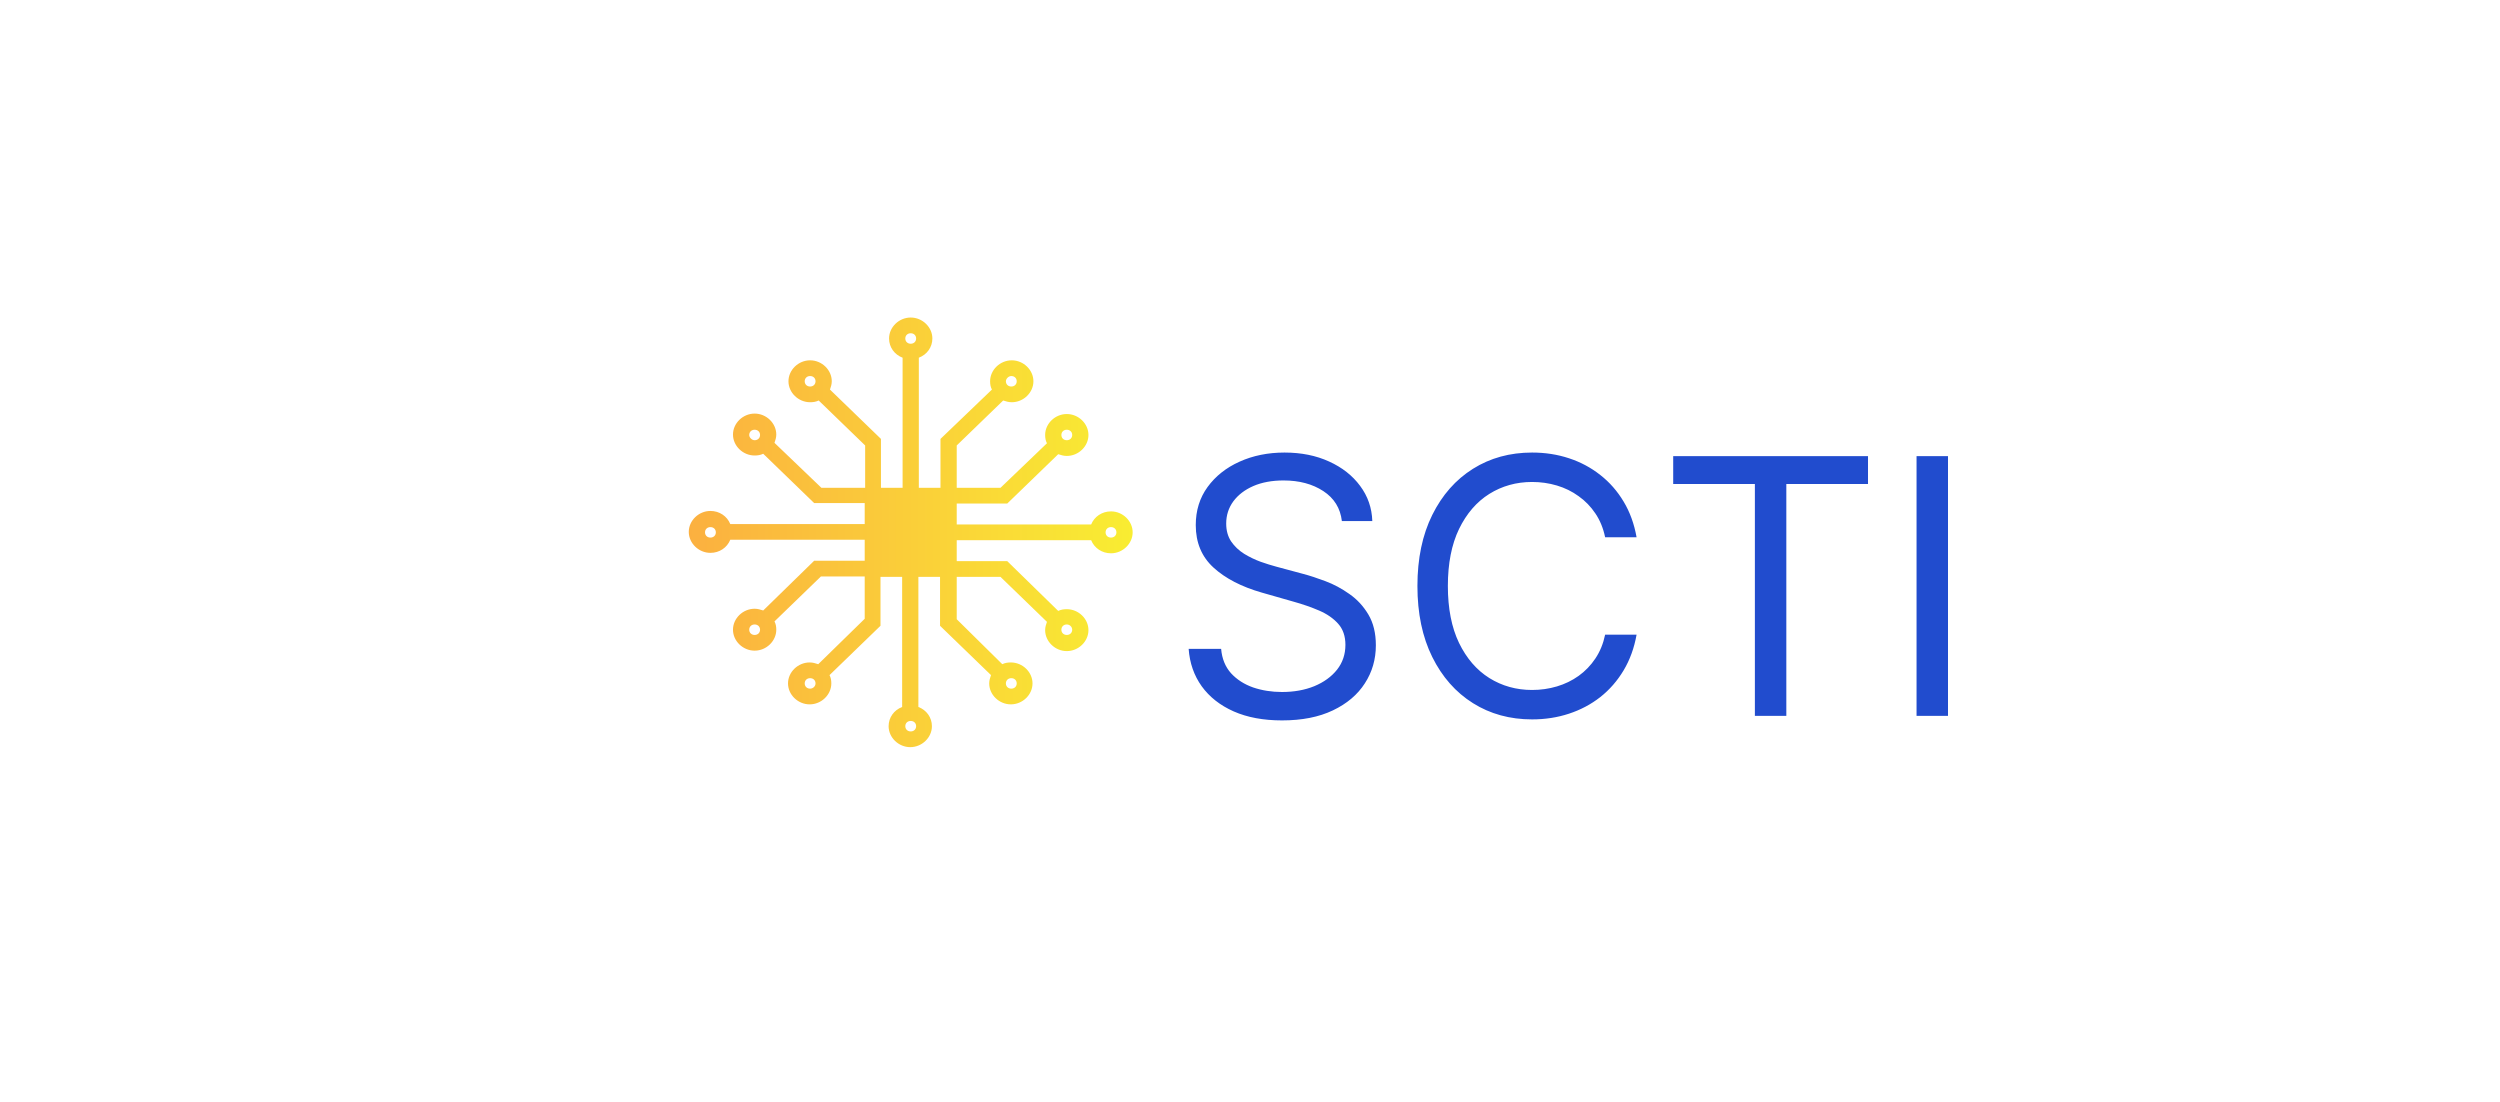 <svg width="490" height="216" viewBox="0 0 490 216" fill="none" xmlns="http://www.w3.org/2000/svg">
<path d="M0 0H490V216H0V0Z" fill="white"/>
<path d="M217.756 100.232C215.988 100.232 214.485 101.258 213.866 102.799H187.518V98.691H197.421L207.412 89.022C207.942 89.193 208.473 89.364 209.091 89.364C211.39 89.364 213.335 87.481 213.335 85.256C213.335 83.031 211.39 81.149 209.091 81.149C206.793 81.149 204.848 83.031 204.848 85.256C204.848 85.855 204.936 86.369 205.201 86.882L196.095 95.611H187.518V87.31L196.625 78.496C197.155 78.667 197.686 78.838 198.305 78.838C200.604 78.838 202.549 76.956 202.549 74.731C202.549 72.506 200.604 70.623 198.305 70.623C196.006 70.623 194.061 72.506 194.061 74.731C194.061 75.33 194.149 75.843 194.415 76.357L184.335 86.026V95.611H180.091V70.11C181.683 69.511 182.744 68.056 182.744 66.345C182.744 64.12 180.799 62.237 178.5 62.237C176.201 62.237 174.256 64.12 174.256 66.345C174.256 68.056 175.317 69.511 176.909 70.11V95.611H172.665V86.026L162.674 76.357C162.851 75.843 163.027 75.33 163.027 74.731C163.027 72.506 161.082 70.623 158.784 70.623C156.485 70.623 154.54 72.506 154.54 74.731C154.54 76.956 156.485 78.838 158.784 78.838C159.402 78.838 159.933 78.753 160.463 78.496L169.57 87.31V95.611H160.994L151.799 86.797C151.976 86.283 152.152 85.77 152.152 85.171C152.152 82.946 150.207 81.063 147.909 81.063C145.61 81.063 143.665 82.946 143.665 85.171C143.665 87.396 145.61 89.278 147.909 89.278C148.527 89.278 149.058 89.193 149.588 88.936L159.579 98.606H169.482V102.713H143.134C142.515 101.173 141.012 100.146 139.244 100.146C136.945 100.146 135 102.029 135 104.253C135 106.478 136.945 108.361 139.244 108.361C141.012 108.361 142.515 107.334 143.134 105.794H169.482V109.901H159.579L149.588 119.656C149.058 119.485 148.527 119.314 147.909 119.314C145.61 119.314 143.665 121.197 143.665 123.422C143.665 125.647 145.61 127.529 147.909 127.529C150.207 127.529 152.152 125.647 152.152 123.422C152.152 122.823 152.064 122.309 151.799 121.796L160.905 112.982H169.482V121.282L160.375 130.182C159.845 130.011 159.314 129.84 158.695 129.84C156.396 129.84 154.451 131.722 154.451 133.947C154.451 136.172 156.396 138.055 158.695 138.055C160.994 138.055 162.939 136.172 162.939 133.947C162.939 133.348 162.851 132.835 162.585 132.321L172.576 122.652V113.067H176.82V138.568C175.229 139.167 174.168 140.622 174.168 142.333C174.168 144.558 176.113 146.441 178.412 146.441C180.71 146.441 182.655 144.558 182.655 142.333C182.655 140.622 181.595 139.167 180.003 138.568V113.067H184.247V122.652L194.238 132.321C194.061 132.835 193.884 133.348 193.884 133.947C193.884 136.172 195.829 138.055 198.128 138.055C200.427 138.055 202.372 136.172 202.372 133.947C202.372 131.722 200.427 129.84 198.128 129.84C197.509 129.84 196.979 129.925 196.448 130.182L187.518 121.368V113.067H196.095L205.201 121.881C205.024 122.395 204.848 122.908 204.848 123.507C204.848 125.732 206.793 127.615 209.091 127.615C211.39 127.615 213.335 125.732 213.335 123.507C213.335 121.282 211.39 119.4 209.091 119.4C208.473 119.4 207.942 119.485 207.412 119.742L197.421 109.987H187.518V105.879H213.866C214.485 107.42 215.988 108.446 217.756 108.446C220.055 108.446 222 106.564 222 104.339C222 102.114 220.055 100.232 217.756 100.232ZM209.091 84.229C209.71 84.229 210.152 84.657 210.152 85.256C210.152 85.855 209.71 86.283 209.091 86.283C208.473 86.283 208.03 85.855 208.03 85.256C208.03 84.657 208.473 84.229 209.091 84.229ZM198.216 73.704C198.835 73.704 199.277 74.132 199.277 74.731C199.277 75.33 198.835 75.758 198.216 75.758C197.598 75.758 197.155 75.33 197.155 74.731C197.155 74.217 197.686 73.704 198.216 73.704ZM157.723 74.731C157.723 74.132 158.165 73.704 158.784 73.704C159.402 73.704 159.845 74.132 159.845 74.731C159.845 75.33 159.402 75.758 158.784 75.758C158.165 75.758 157.723 75.33 157.723 74.731ZM146.848 85.256C146.848 84.657 147.29 84.229 147.909 84.229C148.527 84.229 148.97 84.657 148.97 85.256C148.97 85.855 148.527 86.283 147.909 86.283C147.378 86.283 146.848 85.77 146.848 85.256ZM147.909 124.449C147.29 124.449 146.848 124.021 146.848 123.422C146.848 122.823 147.29 122.395 147.909 122.395C148.527 122.395 148.97 122.823 148.97 123.422C148.97 124.021 148.527 124.449 147.909 124.449ZM158.784 134.974C158.165 134.974 157.723 134.546 157.723 133.947C157.723 133.348 158.165 132.92 158.784 132.92C159.402 132.92 159.845 133.348 159.845 133.947C159.845 134.546 159.314 134.974 158.784 134.974ZM199.277 133.947C199.277 134.546 198.835 134.974 198.216 134.974C197.598 134.974 197.155 134.546 197.155 133.947C197.155 133.348 197.598 132.92 198.216 132.92C198.835 132.92 199.277 133.348 199.277 133.947ZM210.152 123.422C210.152 124.021 209.71 124.449 209.091 124.449C208.473 124.449 208.03 124.021 208.03 123.422C208.03 122.823 208.473 122.395 209.091 122.395C209.71 122.395 210.152 122.908 210.152 123.422ZM178.5 65.318C179.119 65.318 179.561 65.746 179.561 66.345C179.561 66.944 179.119 67.372 178.5 67.372C177.881 67.372 177.439 66.944 177.439 66.345C177.439 65.746 177.881 65.318 178.5 65.318ZM139.244 105.366C138.625 105.366 138.183 104.938 138.183 104.339C138.183 103.74 138.625 103.312 139.244 103.312C139.863 103.312 140.305 103.74 140.305 104.339C140.305 104.938 139.863 105.366 139.244 105.366ZM178.5 143.36C177.881 143.36 177.439 142.932 177.439 142.333C177.439 141.734 177.881 141.306 178.5 141.306C179.119 141.306 179.561 141.734 179.561 142.333C179.561 142.932 179.119 143.36 178.5 143.36ZM217.756 105.366C217.137 105.366 216.695 104.938 216.695 104.339C216.695 103.74 217.137 103.312 217.756 103.312C218.375 103.312 218.817 103.74 218.817 104.339C218.817 104.938 218.375 105.366 217.756 105.366Z" fill="url(#paint0_linear_9_11)"/>
<path d="M263.006 102.123C262.707 99.604 261.498 97.649 259.376 96.257C257.255 94.865 254.653 94.169 251.571 94.169C249.317 94.169 247.345 94.533 245.655 95.263C243.981 95.992 242.672 96.994 241.727 98.27C240.799 99.546 240.335 100.996 240.335 102.62C240.335 103.979 240.658 105.148 241.305 106.125C241.968 107.087 242.813 107.89 243.84 108.537C244.868 109.166 245.945 109.688 247.072 110.103C248.199 110.5 249.234 110.824 250.179 111.072L255.349 112.464C256.675 112.812 258.15 113.293 259.774 113.906C261.415 114.519 262.981 115.356 264.472 116.417C265.98 117.461 267.223 118.803 268.201 120.444C269.179 122.084 269.668 124.098 269.668 126.484C269.668 129.235 268.947 131.721 267.505 133.941C266.08 136.162 263.992 137.927 261.241 139.236C258.506 140.545 255.184 141.2 251.273 141.2C247.627 141.2 244.47 140.612 241.802 139.435C239.15 138.258 237.062 136.618 235.538 134.513C234.03 132.409 233.176 129.964 232.977 127.18H239.341C239.507 129.102 240.153 130.693 241.28 131.953C242.423 133.196 243.865 134.124 245.605 134.737C247.362 135.333 249.251 135.632 251.273 135.632C253.626 135.632 255.739 135.251 257.612 134.488C259.484 133.709 260.967 132.632 262.061 131.257C263.155 129.865 263.702 128.241 263.702 126.385C263.702 124.694 263.229 123.319 262.285 122.258C261.34 121.198 260.097 120.336 258.556 119.673C257.015 119.01 255.349 118.43 253.56 117.933L247.295 116.143C243.318 115 240.17 113.367 237.849 111.246C235.529 109.125 234.369 106.349 234.369 102.919C234.369 100.068 235.14 97.582 236.681 95.461C238.239 93.323 240.327 91.666 242.945 90.49C245.58 89.297 248.522 88.7 251.77 88.7C255.051 88.7 257.968 89.288 260.52 90.465C263.072 91.625 265.094 93.216 266.585 95.238C268.093 97.259 268.889 99.555 268.972 102.123H263.006ZM320.769 105.305H314.605C314.24 103.532 313.602 101.974 312.691 100.632C311.796 99.29 310.702 98.163 309.409 97.251C308.133 96.323 306.716 95.627 305.159 95.163C303.601 94.699 301.977 94.467 300.286 94.467C297.204 94.467 294.412 95.246 291.909 96.804C289.423 98.361 287.443 100.657 285.968 103.689C284.51 106.722 283.781 110.442 283.781 114.851C283.781 119.259 284.51 122.979 285.968 126.012C287.443 129.044 289.423 131.34 291.909 132.897C294.412 134.455 297.204 135.234 300.286 135.234C301.977 135.234 303.601 135.002 305.159 134.538C306.716 134.074 308.133 133.386 309.409 132.475C310.702 131.547 311.796 130.412 312.691 129.069C313.602 127.71 314.24 126.153 314.605 124.396H320.769C320.305 126.998 319.46 129.326 318.234 131.381C317.008 133.436 315.483 135.184 313.66 136.626C311.837 138.051 309.79 139.137 307.52 139.882C305.266 140.628 302.855 141.001 300.286 141.001C295.945 141.001 292.083 139.941 288.703 137.819C285.322 135.698 282.662 132.682 280.723 128.771C278.784 124.86 277.815 120.22 277.815 114.851C277.815 109.481 278.784 104.841 280.723 100.93C282.662 97.019 285.322 94.003 288.703 91.882C292.083 89.761 295.945 88.7 300.286 88.7C302.855 88.7 305.266 89.073 307.52 89.819C309.79 90.564 311.837 91.658 313.66 93.1C315.483 94.525 317.008 96.265 318.234 98.32C319.46 100.358 320.305 102.687 320.769 105.305ZM327.947 94.865V89.396H366.129V94.865H350.12V140.305H343.956V94.865H327.947ZM381.808 89.396V140.305H375.643V89.396H381.808Z" fill="#214CCE"/>
<defs>
<linearGradient id="paint0_linear_9_11" x1="135" y1="62.237" x2="222" y2="62.237" gradientUnits="userSpaceOnUse">
<stop stop-color="#FBB040"/>
<stop offset="1" stop-color="#F9ED32"/>
</linearGradient>
</defs>
</svg>
